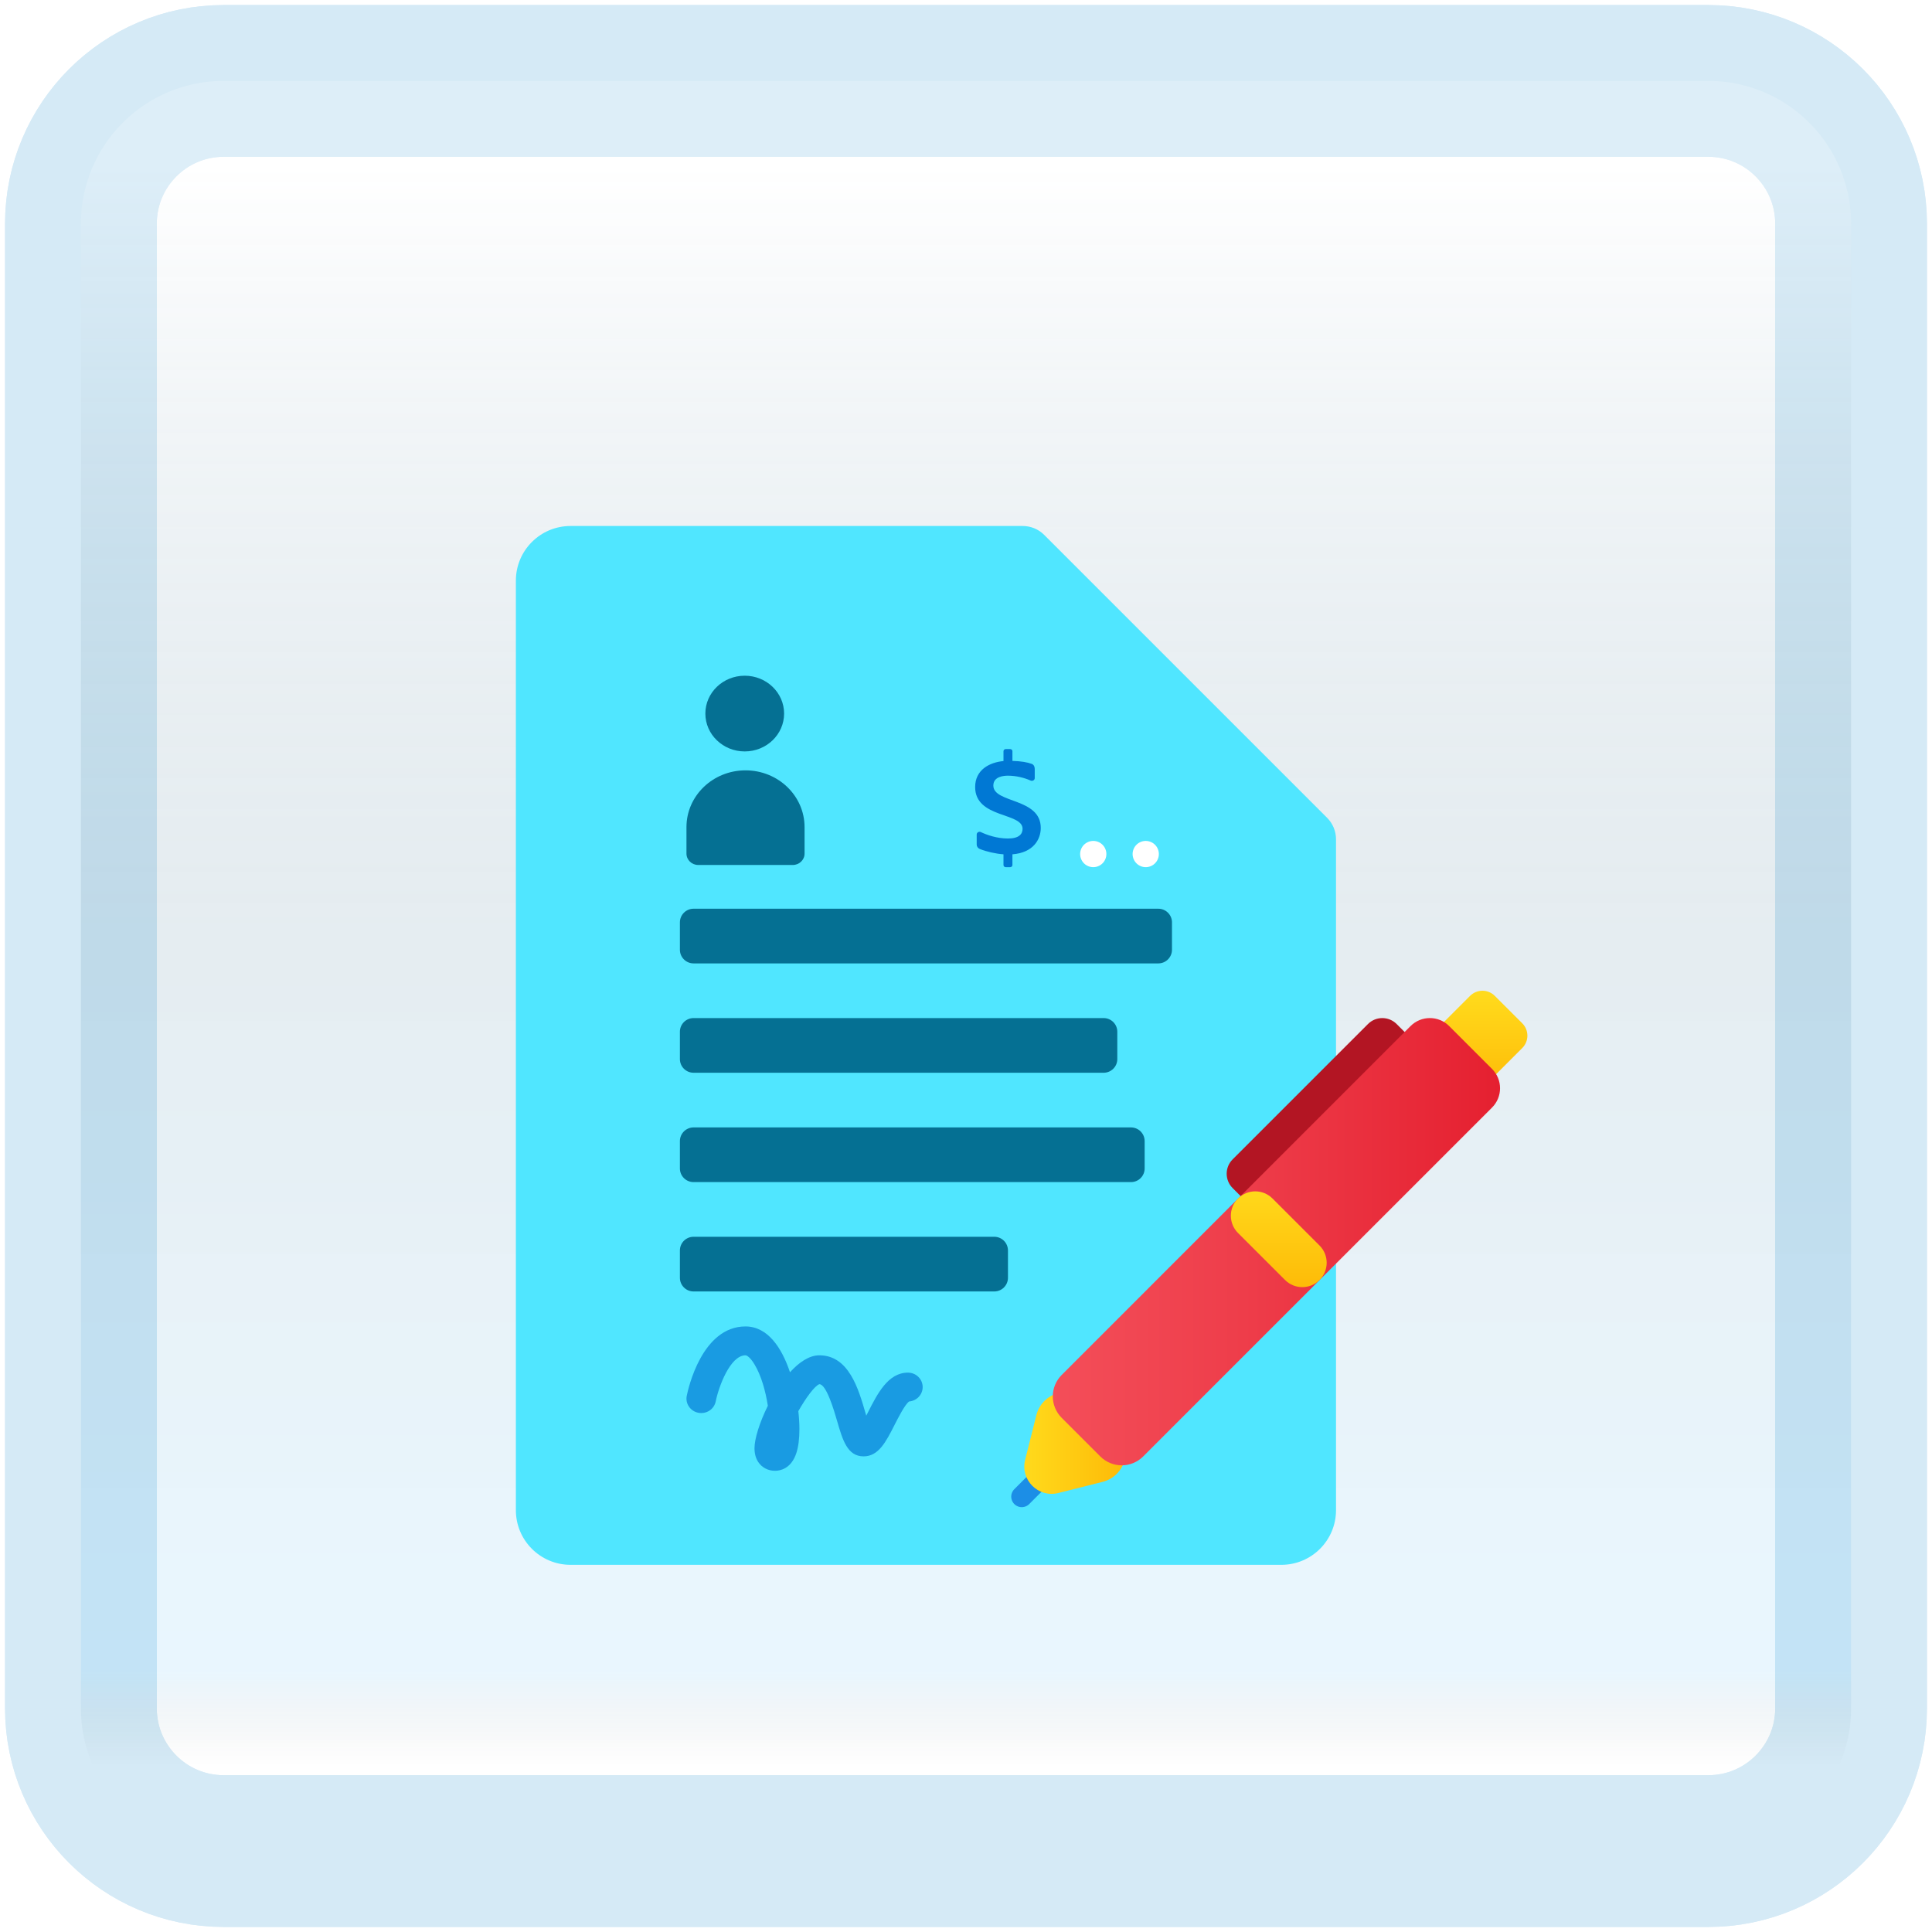 <svg width="191" height="191" viewBox="0 0 191 191" fill="none" xmlns="http://www.w3.org/2000/svg">
<path d="M168.887 8H22.113C14.319 8 8 14.319 8 22.113V168.887C8 176.681 14.319 183 22.113 183H168.887C176.681 183 183 176.681 183 168.887V22.113C183 14.319 176.681 8 168.887 8Z" fill="white"/>
<path d="M168.887 8H22.113C14.319 8 8 14.319 8 22.113V168.887C8 176.681 14.319 183 22.113 183H168.887C176.681 183 183 176.681 183 168.887V22.113C183 14.319 176.681 8 168.887 8Z" stroke="#D5EAF6" stroke-width="15" stroke-linecap="round"/>
<path d="M168.887 8H22.113C14.319 8 8 14.319 8 22.113V168.887C8 176.681 14.319 183 22.113 183H168.887C176.681 183 183 176.681 183 168.887V22.113C183 14.319 176.681 8 168.887 8Z" stroke="#D5EAF6" stroke-width="15" stroke-linecap="round"/>
<path d="M168.887 8H22.113C14.319 8 8 14.319 8 22.113V168.887C8 176.681 14.319 183 22.113 183H168.887C176.681 183 183 176.681 183 168.887V22.113C183 14.319 176.681 8 168.887 8Z" fill="url(#paint0_linear_139_915)" fill-opacity="0.2"/>
<g filter="url(#filter0_dd_139_915)">
<path d="M131.201 72.851C131.764 73.413 132.08 74.176 132.08 74.972V141.296C132.08 144.282 129.661 146.701 126.675 146.701H56.405C53.419 146.701 51 144.282 51 141.296V49.405C51 46.419 53.419 44 56.405 44H101.108C101.904 44 102.667 44.316 103.229 44.879L131.201 72.851Z" fill="#50E6FF"/>
<path d="M114.512 87.243H68.567C67.821 87.243 67.216 86.637 67.216 85.891V83.189C67.216 82.443 67.821 81.837 68.567 81.837H114.512C115.258 81.837 115.864 82.443 115.864 83.189V85.891C115.864 86.637 115.258 87.243 114.512 87.243Z" fill="#057093"/>
<path d="M109.107 98.053H68.567C67.821 98.053 67.216 97.448 67.216 96.702V93.999C67.216 93.253 67.821 92.648 68.567 92.648H109.107C109.853 92.648 110.458 93.253 110.458 93.999V96.702C110.458 97.448 109.853 98.053 109.107 98.053Z" fill="#057093"/>
<path d="M111.81 108.864H68.567C67.821 108.864 67.216 108.259 67.216 107.513V104.81C67.216 104.064 67.821 103.459 68.567 103.459H111.81C112.556 103.459 113.161 104.064 113.161 104.81V107.513C113.161 108.259 112.556 108.864 111.81 108.864Z" fill="#057093"/>
<path d="M68.567 119.675C67.821 119.675 67.216 119.069 67.216 118.323V115.621C67.216 114.875 67.821 114.269 68.567 114.269H98.296C99.042 114.269 99.648 114.875 99.648 115.621V118.323C99.648 119.069 99.042 119.675 98.296 119.675" fill="#057093"/>
<path d="M101.013 139.958L105.926 135.045" stroke="#1C8EE6" stroke-width="2.083" stroke-miterlimit="10" stroke-linecap="round" stroke-linejoin="round"/>
<path d="M139.939 99.345C141.111 98.173 141.111 96.274 139.939 95.102L138.074 93.237C137.291 92.453 136.02 92.453 135.239 93.237L121.858 106.618C121.075 107.402 121.075 108.672 121.858 109.453L123.723 111.318C124.895 112.49 126.795 112.49 127.966 111.318L139.939 99.345Z" fill="#B31523"/>
<path d="M142.31 97.721C141.138 96.549 141.138 94.649 142.309 93.477L145.333 90.453C146.009 89.778 147.104 89.778 147.779 90.453L150.493 93.164C151.168 93.84 151.168 94.934 150.493 95.61L147.468 98.635C146.296 99.806 144.397 99.807 143.226 98.636L142.31 97.721Z" fill="url(#paint1_linear_139_915)"/>
<path d="M104.952 129.657C103.742 129.826 102.756 130.711 102.458 131.896L101.346 136.32C100.846 138.301 102.643 140.099 104.627 139.601L109.012 138.497C110.216 138.193 111.109 137.18 111.258 135.948L111.672 132.522C111.909 130.567 110.228 128.918 108.278 129.191L104.952 129.657Z" fill="url(#paint2_linear_139_915)"/>
<path d="M147.504 101.496L113.017 135.985C111.846 137.157 109.946 137.157 108.775 135.985L104.961 132.171C103.789 131 103.789 129.1 104.961 127.929L139.447 93.44C140.504 92.383 142.214 92.383 143.269 93.44L147.504 97.675C148.56 98.729 148.56 100.442 147.504 101.496Z" fill="url(#paint3_linear_139_915)"/>
<path d="M122.391 113.895C121.449 112.954 121.448 111.427 122.389 110.486V110.486C123.331 109.544 124.857 109.543 125.799 110.484L130.45 115.133C131.392 116.074 131.393 117.6 130.452 118.542V118.542C129.511 119.484 127.984 119.485 127.042 118.543L122.391 113.895Z" fill="url(#paint4_linear_139_915)"/>
<path d="M76.622 137.404C75.934 137.404 75.329 137.089 74.963 136.541C74.716 136.17 74.591 135.709 74.591 135.171C74.591 134.236 75.1 132.607 75.91 130.977C75.687 129.54 75.265 128.003 74.595 126.891C74.166 126.176 73.825 125.988 73.704 125.988C72.182 125.988 71.043 129.116 70.757 130.543C70.603 131.317 69.845 131.819 69.044 131.669C68.253 131.518 67.736 130.767 67.893 129.994C68.034 129.293 69.391 123.134 73.704 123.134C75.896 123.134 77.289 125.24 78.099 127.663C79.007 126.663 80.008 125.988 81 125.988C83.909 125.988 84.865 129.287 85.564 131.698C85.589 131.78 85.613 131.867 85.64 131.956C85.702 131.835 85.762 131.718 85.816 131.61C86.747 129.777 87.802 127.7 89.756 127.7C90.564 127.7 91.216 128.34 91.216 129.127C91.216 129.875 90.628 130.49 89.878 130.55C89.469 130.836 88.796 132.158 88.43 132.881C87.586 134.543 86.857 135.977 85.378 135.977C83.77 135.977 83.3 134.355 82.756 132.477C82.469 131.482 81.702 128.842 81 128.842C80.528 129.02 79.672 130.193 78.924 131.508C78.998 132.164 79.032 132.768 79.032 133.274C79.032 134.233 78.931 135.031 78.73 135.646C78.213 137.233 77.084 137.404 76.622 137.404Z" fill="#199BE2"/>
<path d="M73.625 66.287C75.774 66.287 77.517 64.611 77.517 62.544C77.517 60.478 75.774 58.802 73.625 58.802C71.475 58.802 69.733 60.478 69.733 62.544C69.733 64.611 71.475 66.287 73.625 66.287Z" fill="#057093"/>
<path d="M73.703 68.158C70.478 68.158 67.865 70.671 67.865 73.771V76.39C67.865 77.01 68.388 77.513 69.032 77.513H78.373C79.017 77.513 79.54 77.01 79.54 76.39V73.771C79.54 70.671 76.927 68.158 73.703 68.158Z" fill="#057093"/>
<path d="M102.891 73.847C102.891 70.847 98.203 71.433 98.203 69.66C98.203 68.734 99.303 68.685 99.648 68.685C100.476 68.685 101.275 68.895 101.884 69.165C102.076 69.25 102.296 69.124 102.296 68.924V68.051C102.296 67.758 102.179 67.585 101.993 67.516C101.575 67.363 100.976 67.251 100.089 67.223V66.262C100.089 66.147 99.99 66.054 99.868 66.054H99.427C99.305 66.054 99.206 66.147 99.206 66.262V67.239C97.831 67.366 96.405 68.099 96.405 69.805C96.405 72.916 101.093 72.299 101.093 73.937C101.093 74.452 100.745 74.896 99.647 74.896C98.544 74.896 97.53 74.532 96.969 74.261C96.781 74.17 96.558 74.302 96.558 74.502V75.496C96.558 75.687 96.679 75.857 96.865 75.931C97.53 76.198 98.422 76.4 99.206 76.459V77.521C99.206 77.636 99.305 77.729 99.426 77.729H99.868C99.99 77.729 100.089 77.636 100.089 77.521V76.459C102.148 76.298 102.891 74.996 102.891 73.847Z" fill="#0078D4"/>
<circle cx="108.081" cy="76.432" r="1.297" transform="rotate(-33.887 108.081 76.432)" fill="white"/>
<circle cx="113.269" cy="76.432" r="1.297" transform="rotate(-24.144 113.269 76.432)" fill="white"/>
</g>
<defs>
<filter id="filter0_dd_139_915" x="47" y="44" width="108" height="110.701" filterUnits="userSpaceOnUse" color-interpolation-filters="sRGB">
<feFlood flood-opacity="0" result="BackgroundImageFix"/>
<feColorMatrix in="SourceAlpha" type="matrix" values="0 0 0 0 0 0 0 0 0 0 0 0 0 0 0 0 0 0 127 0" result="hardAlpha"/>
<feOffset dy="4"/>
<feGaussianBlur stdDeviation="2"/>
<feComposite in2="hardAlpha" operator="out"/>
<feColorMatrix type="matrix" values="0 0 0 0 0 0 0 0 0 0 0 0 0 0 0 0 0 0 0.25 0"/>
<feBlend mode="normal" in2="BackgroundImageFix" result="effect1_dropShadow_139_915"/>
<feColorMatrix in="SourceAlpha" type="matrix" values="0 0 0 0 0 0 0 0 0 0 0 0 0 0 0 0 0 0 127 0" result="hardAlpha"/>
<feOffset dy="4"/>
<feGaussianBlur stdDeviation="2"/>
<feComposite in2="hardAlpha" operator="out"/>
<feColorMatrix type="matrix" values="0 0 0 0 0.892 0 0 0 0 0.892 0 0 0 0 0.892 0 0 0 0.25 0"/>
<feBlend mode="normal" in2="effect1_dropShadow_139_915" result="effect2_dropShadow_139_915"/>
<feBlend mode="normal" in="SourceGraphic" in2="effect2_dropShadow_139_915" result="shape"/>
</filter>
<linearGradient id="paint0_linear_139_915" x1="95.5" y1="16.468" x2="95.5" y2="174.532" gradientUnits="userSpaceOnUse">
<stop stop-color="white"/>
<stop offset="0.472" stop-color="#0D5176" stop-opacity="0.528"/>
<stop offset="0.941" stop-color="#12A6F7" stop-opacity="0.465"/>
<stop offset="1" stop-opacity="0"/>
</linearGradient>
<linearGradient id="paint1_linear_139_915" x1="145.593" y1="90.316" x2="145.593" y2="101.053" gradientUnits="userSpaceOnUse">
<stop stop-color="#FFDA1C"/>
<stop offset="1" stop-color="#FEB705"/>
</linearGradient>
<linearGradient id="paint2_linear_139_915" x1="101.259" y1="134.166" x2="112.14" y2="134.166" gradientUnits="userSpaceOnUse">
<stop stop-color="#FFDA1C"/>
<stop offset="1" stop-color="#FEB705"/>
</linearGradient>
<linearGradient id="paint3_linear_139_915" x1="102.837" y1="115.377" x2="148.296" y2="115.377" gradientUnits="userSpaceOnUse">
<stop stop-color="#F44F5A"/>
<stop offset="0.443" stop-color="#EE3D4A"/>
<stop offset="1" stop-color="#E52030"/>
</linearGradient>
<linearGradient id="paint4_linear_139_915" x1="126.421" y1="109.172" x2="126.421" y2="120.564" gradientUnits="userSpaceOnUse">
<stop stop-color="#FFDA1C"/>
<stop offset="1" stop-color="#FEB705"/>
</linearGradient>
</defs>
</svg>
